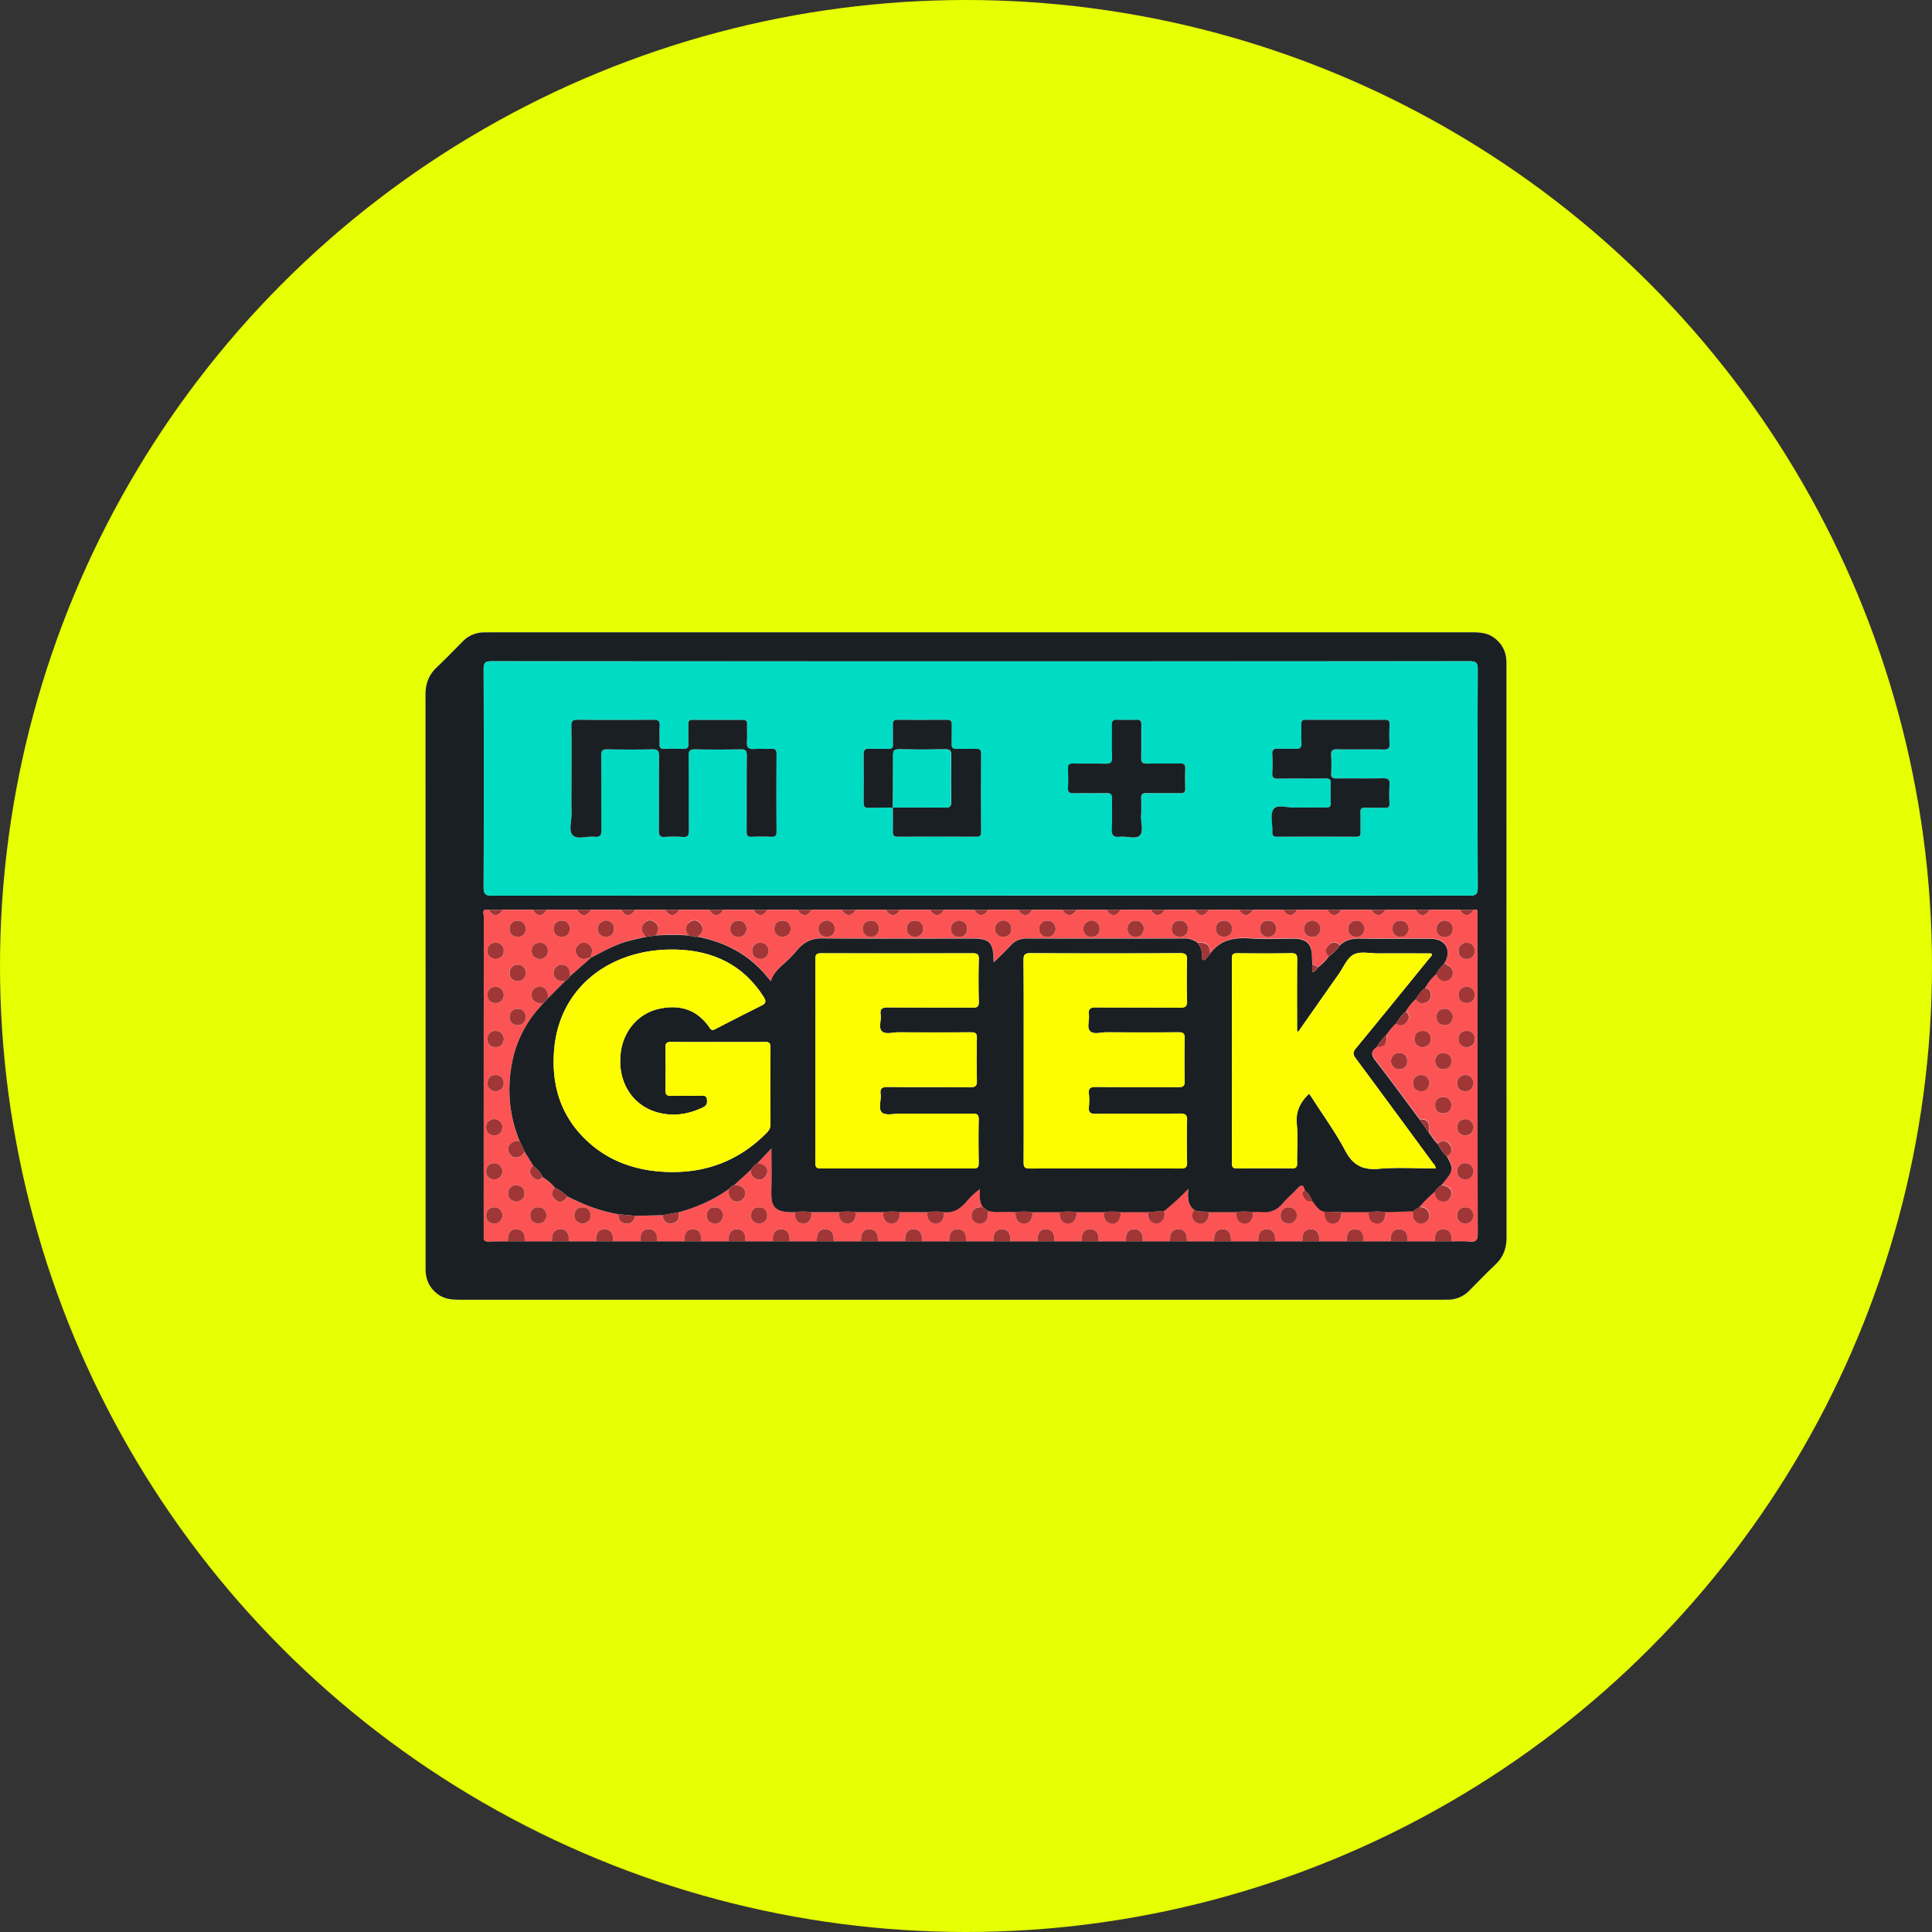 <svg xmlns="http://www.w3.org/2000/svg" viewBox="0 0 1528 1528"><rect x="0" y="0" width="1528" height="1528" fill="#333333" stroke="none"/><defs><style>.cls-1{fill:#e6ff02;}.cls-2{fill:#f6f7f7;}.cls-3{fill:#1a1f23;}.cls-4{fill:#00dcc4;}.cls-5{fill:#fc5454;}.cls-6{fill:#a03636;}.cls-7{fill:#fdfd00;}</style></defs><g id="Camada_2" data-name="Camada 2"><g id="Camada_1-2" data-name="Camada 1"><circle class="cls-1" cx="764" cy="764" r="764"></circle><path class="cls-2" d="M775.44,500.08H389.27c-2.18,0-4.36.06-6.54.07a23.36,23.36,0,0,0-17,7.36c-6.79,6.83-13.48,13.78-20.47,20.39-6.23,5.88-8.8,12.84-8.79,21.37q.16,164.28.07,328.58,0,62.94,0,125.87c0,8.38,3.15,15.12,10,20.07,5.5,4,11.79,4.16,18.22,4.16q387.53,0,775.05,0c1.82,0,3.64-.06,5.46-.06a23.37,23.37,0,0,0,17-7.37c6.79-6.83,13.48-13.76,20.47-20.39,6.21-5.88,8.8-12.83,8.79-21.37q-.16-165.37-.07-330.76,0-61.85,0-123.69c0-8.38-3.14-15.12-10-20.07-5.33-3.84-11.41-4.16-17.67-4.16Q969.6,500.1,775.44,500.08Z"></path><path class="cls-3" d="M775.44,500.08q194.17,0,388.34,0c6.26,0,12.34.32,17.67,4.16,6.87,5,10,11.69,10,20.07q0,61.85,0,123.69,0,165.38.07,330.76c0,8.54-2.58,15.49-8.79,21.37-7,6.63-13.68,13.56-20.47,20.39a23.37,23.37,0,0,1-17,7.37c-1.82,0-3.64.06-5.46.06q-387.52,0-775,0c-6.43,0-12.72-.19-18.22-4.16-6.86-4.95-10-11.69-10-20.07q0-62.94,0-125.87,0-164.29-.07-328.58c0-8.53,2.56-15.49,8.79-21.37,7-6.61,13.68-13.56,20.47-20.39a23.36,23.36,0,0,1,17-7.36c2.18,0,4.36-.07,6.54-.07ZM1119.5,719.56H386.37c-5.53-1.16-3.71,3.09-3.72,5.43q-.11,125.21-.06,250.39c0,.91.07,1.82,0,2.72-.24,2.81,1,3.87,3.8,3.77,5.08-.19,10.17-.12,15.25-.15h746.54c4.72,0,9.47-.23,14.16.19,4.89.44,6.38-1,6.37-6.18q-.26-125.25-.12-250.51c0-1.45.05-2.91-.07-4.35-.17-2-1.71-1.36-2.89-1.31H1119.5Zm-344-11.31q193.37,0,386.72.12c5.35,0,6.53-1.42,6.52-6.61q-.3-86.1,0-172.2c0-5.19-1.16-6.57-6.49-6.56q-386.73.21-773.44,0c-5,0-6.3,1.19-6.29,6.22q.28,86.1,0,172.19c0,5.36,1.11,7,6.81,7Q582.38,708.11,775.47,708.25Z"></path><path class="cls-4" d="M775.47,708.25q-193.08,0-386.17.14c-5.7,0-6.83-1.6-6.81-7q.28-86.08,0-172.19c0-5,1.33-6.23,6.29-6.22q386.72.18,773.44,0c5.33,0,6.51,1.37,6.49,6.56q-.3,86.1,0,172.2c0,5.19-1.17,6.62-6.52,6.61Q968.84,708.13,775.47,708.25Zm-69.26-69.54-.1-.1c0,6.35.17,12.7,0,19-.07,2.92.58,4.15,3.85,4.13,20.7-.13,41.4-.1,62.1,0,2.76,0,3.82-.78,3.81-3.69q-.15-31,0-62c0-3.36-1.44-3.9-4.26-3.83-5.08.14-10.17-.07-15.25.08-2.84.08-3.87-1-3.79-3.8.15-5.08-.05-10.16.08-15.24.06-2.64-.56-4-3.6-3.94q-19.61.19-39.22,0c-2.82,0-3.84.86-3.74,3.73.19,5.25,0,10.52.1,15.78.07,2.59-.84,3.53-3.44,3.46-5.08-.14-10.18.1-15.25-.09-3.11-.11-4.56.58-4.51,4.14.2,12.88.18,25.76,0,38.64,0,3.21,1.14,4,4.11,3.91C693.5,638.67,699.85,638.75,706.21,638.71ZM452,615.39c0,9.44-.09,18.89,0,28.33.08,5.77-2.43,13.41.92,16.83,3.63,3.71,11.36.58,17.26,1.22,4.37.48,5.48-1.18,5.43-5.42-.21-19.61,0-39.23-.17-58.84,0-3.83,1.1-5,4.9-4.88,11.82.22,23.64.27,35.45,0,4.29-.1,5.51,1.14,5.46,5.44-.22,19.62,0,39.23-.17,58.85,0,3.62.72,5.28,4.74,5a100,100,0,0,1,14.17,0c3.84.27,4.83-1,4.8-4.81-.18-19.79,0-39.59-.19-59.38-.05-4.15,1.12-5.18,5.16-5.09,12,.28,24,.25,36,0,3.79-.07,4.9,1,4.86,4.82-.19,20,0,39.95-.14,59.93,0,3.13.51,4.64,4.12,4.42a136.29,136.29,0,0,1,15.26,0c3.43.18,4.3-1.11,4.28-4.37q-.18-30.51,0-61c0-3.5-1.28-4.36-4.47-4.2-4.35.21-8.74-.21-13.08.13s-6.3-.94-5.89-5.67c.39-4.5-.05-9.07.13-13.61.11-2.86-.92-3.76-3.76-3.74q-19.64.18-39.26,0c-2.66,0-3.48,1-3.42,3.52.13,5.08-.09,10.17.08,15.25.11,3-.86,4.3-4,4.2-5.08-.17-10.18-.18-15.27,0-3,.11-3.71-1.2-3.63-3.89.15-4.72-.18-9.46.11-14.17.23-3.74-.9-5-4.8-5-20,.18-40,.22-60,0-4.28,0-5.08,1.37-5,5.28C452.12,588.14,452,601.77,452,615.39Zm577.36,23.27c-1.63,0-3.28-.11-4.9,0-5.9.45-14.16-2.72-17.09,1.25s-.78,11.84-1,18c-.11,2.75.69,3.87,3.64,3.85q31.35-.13,62.71,0c2.64,0,3.45-.92,3.38-3.48-.15-5.26.09-10.53-.09-15.79-.1-2.86.88-3.82,3.74-3.72,5.26.19,10.54,0,15.8.1,2.57.07,3.55-.76,3.46-3.4a122.17,122.17,0,0,1,0-14.7c.41-4.57-1.47-5.33-5.52-5.25-12.18.23-24.36,0-36.53.14-3,0-4.24-.82-4.09-4a126.2,126.2,0,0,0,0-14.16c-.25-3.78.93-5,4.81-4.9,12.18.25,24.36-.07,36.53.18,3.9.08,5-1.14,4.8-4.9-.3-4.89-.19-9.81,0-14.7.09-2.69-.56-3.91-3.57-3.9q-31.35.16-62.71,0c-2.58,0-3.54.9-3.46,3.5.16,4.9-.2,9.82.12,14.71.26,4-1.29,5-5,4.78-4.35-.28-8.73.14-13.08-.13-3.67-.23-5.29.75-5,4.76a98.28,98.28,0,0,1,0,14.15c-.29,4,1.24,4.82,4.93,4.76,12.36-.21,24.72,0,37.08-.13,2.83,0,4.38.46,4.23,3.81-.24,5.25-.17,10.53,0,15.79.08,2.67-1,3.43-3.53,3.38C1042.43,638.57,1035.89,638.66,1029.34,638.66Zm-127,6.05h.4c0-4.36.18-8.73-.06-13.08-.17-3.31,1-4.45,4.33-4.38,8.9.18,17.82,0,26.72.1,2.75,0,3.92-.72,3.81-3.67-.2-5.26-.22-10.54,0-15.8.14-3.12-.95-4-4-4-8.72.18-17.45-.09-26.17.13-3.51.09-4.79-.84-4.68-4.52.25-8.71,0-17.44.14-26.16.06-3.1-1-4.16-4-4-5.09.2-10.19.2-15.27,0-3.1-.12-4.11,1-4.05,4.05.18,8.54-.18,17.09.17,25.61.17,4.23-1.27,5.22-5.26,5.08-8.53-.29-17.09,0-25.63-.15-3.09-.07-4.16.89-4,4,.22,5.08.27,10.18,0,15.25-.19,3.48,1.14,4.3,4.37,4.23,8.73-.18,17.46.06,26.18-.12,3.37-.08,4.41,1.09,4.33,4.39-.2,8,.27,16-.19,24-.28,5.08,1.36,6.75,6.3,6.16,5.52-.65,13,2.37,16.11-1.28C904.44,657.36,902.32,650.13,902.32,644.71Z"></path><path class="cls-5" d="M1095.8,719.56h23.7c3.6,5.52,7.62,5.52,11.22,0h23.7c3.6,5.52,7.61,5.52,11.21,0,1.18,0,2.72-.74,2.89,1.31.12,1.44.07,2.9.07,4.35q0,125.26.12,250.51c0,5.14-1.48,6.62-6.37,6.18-4.69-.42-9.44-.16-14.16-.19a36.75,36.75,0,0,0-.22-3.8c-.58-3.48-2.64-5.57-6.21-5.69-3.84-.13-6.09,2-6.76,5.69a31.91,31.91,0,0,0-.22,3.8h-21.51a34.16,34.16,0,0,0-.21-3.8c-.59-3.48-2.64-5.57-6.21-5.69-3.84-.13-6.09,2-6.76,5.69a31.91,31.91,0,0,0-.22,3.8h-21.51a31.91,31.91,0,0,0-.22-3.8c-.58-3.48-2.63-5.57-6.21-5.69-3.83-.13-6.08,2-6.75,5.69a31.91,31.91,0,0,0-.22,3.8h-21.51a31.91,31.91,0,0,0-.22-3.8c-.58-3.48-2.64-5.57-6.21-5.69-3.83-.13-6.08,2-6.75,5.69a31.91,31.91,0,0,0-.22,3.8h-21.51a31.91,31.91,0,0,0-.22-3.8c-.58-3.48-2.64-5.57-6.21-5.69-3.84-.13-6.09,2-6.75,5.69a31.91,31.91,0,0,0-.22,3.8H973.62a34.16,34.16,0,0,0-.22-3.8c-.58-3.48-2.64-5.57-6.21-5.69-3.84-.13-6.09,2-6.75,5.69a29.94,29.94,0,0,0-.22,3.8H938.71a34.16,34.16,0,0,0-.22-3.8c-.58-3.48-2.64-5.57-6.21-5.69-3.84-.13-6.09,2-6.75,5.69a29.94,29.94,0,0,0-.22,3.8H903.8a34.16,34.16,0,0,0-.22-3.8c-.58-3.48-2.64-5.57-6.21-5.69-3.84-.13-6.09,2-6.75,5.69a29.94,29.94,0,0,0-.22,3.8H868.89a34.16,34.16,0,0,0-.22-3.8c-.58-3.48-2.64-5.57-6.21-5.69-3.84-.13-6.09,2-6.75,5.69a29.94,29.94,0,0,0-.22,3.8H834a36.75,36.75,0,0,0-.22-3.8c-.58-3.48-2.64-5.57-6.21-5.69-3.84-.13-6.09,2-6.75,5.69a28.2,28.2,0,0,0-.22,3.8H799.07a36.75,36.75,0,0,0-.22-3.8c-.58-3.48-2.64-5.57-6.21-5.69-3.84-.13-6.09,2-6.76,5.69a31.91,31.91,0,0,0-.22,3.8H764.15a31.91,31.91,0,0,0-.22-3.8c-.58-3.48-2.63-5.57-6.21-5.69-3.83-.13-6.08,2-6.75,5.69a31.91,31.91,0,0,0-.22,3.8H729.24a31.91,31.91,0,0,0-.22-3.8c-.58-3.48-2.64-5.57-6.21-5.69-3.83-.13-6.08,2-6.75,5.69a31.91,31.91,0,0,0-.22,3.8H694.33a31.91,31.91,0,0,0-.22-3.8c-.58-3.48-2.64-5.57-6.21-5.69-3.84-.13-6.08,2-6.75,5.69a31.91,31.91,0,0,0-.22,3.8H659.42a31.91,31.91,0,0,0-.22-3.8c-.58-3.48-2.64-5.57-6.21-5.69-3.84-.13-6.09,2-6.75,5.69a29.94,29.94,0,0,0-.22,3.8H624.51a34.16,34.16,0,0,0-.22-3.8c-.58-3.48-2.64-5.57-6.21-5.69-3.84-.13-6.09,2-6.75,5.69a29.94,29.94,0,0,0-.22,3.8H589.6a34.16,34.16,0,0,0-.22-3.8c-.58-3.48-2.64-5.57-6.21-5.69-3.84-.13-6.09,2-6.75,5.69a29.94,29.94,0,0,0-.22,3.8H554.69a34.16,34.16,0,0,0-.22-3.8c-.58-3.48-2.64-5.57-6.21-5.69-3.84-.13-6.09,2-6.75,5.69a29.94,29.94,0,0,0-.22,3.8H519.78a34.16,34.16,0,0,0-.22-3.8c-.58-3.48-2.64-5.57-6.21-5.69-3.84-.13-6.09,2-6.75,5.69a28.2,28.2,0,0,0-.22,3.8H484.87a36.75,36.75,0,0,0-.22-3.8c-.58-3.48-2.64-5.57-6.21-5.69-3.84-.13-6.09,2-6.76,5.69a31.91,31.91,0,0,0-.22,3.8H450a36.75,36.75,0,0,0-.22-3.8c-.59-3.48-2.64-5.57-6.21-5.69-3.84-.13-6.09,2-6.76,5.69a31.91,31.91,0,0,0-.22,3.8H415a31.91,31.91,0,0,0-.22-3.8c-.58-3.48-2.63-5.57-6.21-5.69-3.83-.13-6.08,2-6.75,5.69a31.91,31.91,0,0,0-.22,3.8c-5.08,0-10.17,0-15.25.15-2.83.1-4-1-3.8-3.77.07-.9,0-1.81,0-2.72q0-125.19.06-250.39c0-2.34-1.81-6.59,3.72-5.43,3.6,5.52,7.61,5.52,11.21,0h23.7c3.6,5.52,7.61,5.52,11.21,0h23.7c3.6,5.52,7.62,5.52,11.22,0h23.7c3.6,5.52,7.61,5.52,11.21,0H526c3.6,5.52,7.61,5.52,11.21,0h23.7c3.6,5.52,7.61,5.52,11.21,0h23.7c3.6,5.52,7.61,5.52,11.21,0h23.7c3.6,5.52,7.61,5.52,11.21,0h23.7c3.6,5.52,7.61,5.52,11.21,0h23.7c3.6,5.52,7.61,5.52,11.21,0h23.7c3.6,5.52,7.61,5.52,11.21,0h23.7c3.6,5.52,7.62,5.52,11.21,0h23.7c3.6,5.52,7.62,5.52,11.22,0h23.7c3.6,5.52,7.61,5.52,11.21,0h23.7c3.6,5.52,7.61,5.52,11.21,0H910c3.6,5.52,7.61,5.52,11.21,0H945c3.6,5.52,7.61,5.52,11.21,0h23.7c3.6,5.52,7.61,5.52,11.21,0h23.7c3.6,5.52,7.61,5.52,11.21,0h23.7c3.6,5.52,7.61,5.52,11.21,0h23.7C1088.19,725.08,1092.2,725.08,1095.8,719.56Zm-628.49,38c-.41-1.52.54-2.78.79-4.17.59-3.22-.73-5.58-3.62-7.12a5.66,5.66,0,0,0-7,1.09c-2.12,2-3,4.5-1.47,7.35s3.89,4.21,7.12,3.63c1.39-.25,2.65-1.2,4.17-.8L450.88,772a20.8,20.8,0,0,0-.63-4.79,5.91,5.91,0,0,0-6.86-4.11,6.14,6.14,0,0,0-5.4,5.4,5.91,5.91,0,0,0,4.11,6.85c1.47.55,3.19.44,4.8.63l-13.48,13.46a18.24,18.24,0,0,0-.11-3.23c-.74-3.61-3-5.92-6.72-5.72a6,6,0,0,0-6.11,6.31c-.06,3.73,2.3,5.9,5.94,6.53a20.43,20.43,0,0,0,3.23.06c-.71.83-1.39,1.68-2.12,2.48A90.83,90.83,0,0,0,405.05,840c-4.15,21.18-2.49,42.29,5.91,62.51-2-.05-4-.23-5.73.95-3.06,2.05-4.42,4.79-2.59,8.25s4.69,4.67,8.55,3c1.79-.77,2.43-2.57,3.81-3.67l6.81,11c-3.67,2.73-3.26,6-.51,8.79,2.18,2.19,5.15,3.87,7.77.09a40.77,40.77,0,0,1,9.95,8.56c-3.73,3.46-2.75,6.81.64,9.6,3.23,2.63,6.51,1.44,9.07-2.84,12.79,6.5,26,11.73,40.27,14.1,0,4.09,1.7,7,6,7.42s6.55-2.1,7.35-6.13l21.66-.52c.53,4.39,3,7.21,7.41,6.48,4.65-.76,6.31-4.2,5.25-8.82,14.32-4,27.77-9.79,39.87-18.53-.06,2.15-.52,4.3.6,6.37,1.45,2.66,3.66,4.07,6.64,3.63a6.21,6.21,0,0,0,5.46-5.3c.54-3-.79-5.22-3.42-6.73a9.61,9.61,0,0,0-5.27-.87l13.26-12.14c-.07,4.14,1.77,7,6,7.61,3.19.45,5.5-1.36,6.65-4.35,1.65-4.3-1.28-7.69-7.3-8.57l11-11.68c0,11.43.21,21.31,0,31.19-.34,12.71,0,19.81,18.3,19.27.33,4.38,1.16,8.65,6.58,9,3.76.27,6-2.17,6.73-5.8.22-1.06.26-2.16.38-3.23h21.22c.33,4.38,1.16,8.65,6.58,9,3.76.27,6-2.17,6.73-5.8.22-1.06.26-2.16.38-3.23h21.22c.33,4.38,1.16,8.65,6.58,9,3.76.27,6-2.17,6.73-5.8.22-1.06.26-2.16.38-3.23h21.22c.33,4.38,1.16,8.65,6.58,9,3.76.27,6-2.17,6.73-5.8a32,32,0,0,0,.38-3.23c7.17.78,12.31-2.52,16.92-7.68,3.24-3.62,6.49-7.42,11.28-10.48-.34,5.46-.52,10.18,2.44,14.27a17.6,17.6,0,0,0-3.79.23c-3.36.9-5.44,3.18-5.2,6.7a6.09,6.09,0,0,0,6,6c3.79.24,6.1-2,6.84-5.68a25.05,25.05,0,0,0,.12-4.34c7.12,1.72,14.39.17,21.55,1,.33,4.38,1.15,8.65,6.57,9,3.76.27,6-2.17,6.74-5.8.22-1.06.25-2.16.37-3.23h21.23c.33,4.38,1.15,8.65,6.58,9,3.75.27,6-2.17,6.73-5.8.22-1.06.25-2.16.38-3.23H872.8c.33,4.38,1.15,8.65,6.58,9,3.75.27,6-2.17,6.73-5.8.22-1.06.26-2.16.38-3.23h21.22c.43,2.81.28,5.86,3,7.76,2.27,1.58,4.62,1.9,7.07.35,3.5-2.21,3.6-5.51,2.93-9.07a199.28,199.28,0,0,0,19.06-17.48c-.48,6.82-.58,12.45,4.47,16.5a21,21,0,0,0-1,3.07c-.76,4.09,1.17,6.83,5,7.76s6.27-1.13,7.49-4.63a23.05,23.05,0,0,0,.65-4.26h21.22c.33,4.38,1.16,8.65,6.58,9,3.76.27,6-2.17,6.73-5.8.22-1.06.26-2.16.38-3.23a36.84,36.84,0,0,1,5.93-.15c7.42,1,13.22-1.46,18-7.31,3.28-4,7.45-7.31,11-11.17,3.34-3.68,5.13-3.21,6,1.62-3,1-1.87,3.06-1.09,4.79,1.36,3,3.8,4.24,7.09,3.71,2.74,3.19,4.69,7.29,9.43,8.16a25.14,25.14,0,0,0,.4,4.28c.83,3.08,2.92,5,6.15,5.13s5.41-1.76,6.37-4.82a28.33,28.33,0,0,0,.63-4.24h21.23c.32,4.38,1.15,8.65,6.57,9,3.76.27,6-2.17,6.74-5.8.22-1.06.25-2.16.37-3.23l21.54-.64c.14,2.12-.36,4.34.94,6.31,2,3.09,4.75,4.47,8.27,2.69,3.31-1.68,4.68-4.43,3.23-8.07-1.33-3.32-4.14-4.27-7.45-4.23a107.73,107.73,0,0,1,12.42-12.4c-.08,4.07,1.5,7.14,5.72,7.89,3.19.57,5.55-1.11,6.81-4.08,1.9-4.49-1.14-8-7.5-8.84,9.84-11.62,10-12.36,4.36-22.85,4-2.13,4.91-5.46,2.4-8.95s-6.06-4.43-9.59-.83c-2.84-2.4-4.58-5.66-6.77-8.58.48-8.89-.86-10.8-7.64-10.81-11.67-15.62-23.14-31.38-35.11-46.76-3.54-4.56-3.15-7.46,1.26-10.48,6.56.06,8.19-2,7.63-9.71,2.31-3.18,4.57-6.4,7.62-8.94,3.17,2.53,6.17,1.74,8.46-1s2.51-5.85-.74-8.38a37.33,37.33,0,0,1,7.84-9.8c1.93,2.87,4.49,4,7.82,2.65a5.89,5.89,0,0,0,4-5.76c-.06-2.76-.93-5.36-4.45-5.6a40.43,40.43,0,0,1,8.89-11.25c.2.51.37,1,.6,1.51,1.35,2.95,3.64,4.58,6.89,4.11a6.15,6.15,0,0,0,5.46-5.31c.55-3.23-1-5.53-3.93-7a22.66,22.66,0,0,1-2.6-1.79c6-10.51.9-19.31-11.29-19.33-18.54,0-37.08.19-55.61-.12-6.15-.1-11.43,1-15.82,5.45-2.89-3.21-6.12-2.89-8.84-.16s-3,5.94.16,8.83a38.22,38.22,0,0,1-8.77,8.77c-1-1.57-2.62-2-4.33-2.27-.07-2-.19-4-.21-6-.09-10.3-4.3-14.52-14.58-14.53-11.09,0-22.22.63-33.25-.16-13-.93-24.54.66-32.74,12-.4-7.21-2.5-9-10-8.53a15.75,15.75,0,0,0-10.6-3.41q-62.12.12-124.24,0c-5.31,0-9.39,1.6-13,5.52-4.06,4.47-8.51,8.58-13.38,13.43-.15-1.93-.25-2.64-.26-3.35-.26-12.43-3.47-15.53-16.13-15.53-39.78,0-79.56.21-119.33-.17-8.35-.08-14.23,2.95-19.38,8.86a107.1,107.1,0,0,1-10.15,10.6c-4.6,4-9.1,8-11,14.47-2.14-2.54-3.84-4.66-5.64-6.67-14.12-15.78-32.07-24.53-52.58-28.58a9,9,0,0,1,.78-.73c3.47-2.48,4.52-5.66,2-9.23-2.12-3-5.23-3.88-8.48-1.74-3.62,2.39-4,5.65-1.84,9.32.28.46.49,1,.72,1.44a177.94,177.94,0,0,0-26,0c2.19-3.66,3.4-7.33-.7-10.47a5.78,5.78,0,0,0-8.27.66c-3.58,3.71-1.81,7.18,1,10.44a1.53,1.53,0,0,1,.2.49c-4,.93-8.06,1.82-12.08,2.78C487.45,746.52,477.5,752.29,467.31,757.53Zm-68.78,64.34C398,818,396,815.4,392,815.37a6,6,0,0,0-6.39,6c-.22,4,2.21,6.58,6.14,6.77S397.86,825.75,398.53,821.87Zm726.8,6.44c3.87-.75,6.41-2.92,6.18-6.92a6,6,0,0,0-6.38-6c-4,0-6.47,2.55-6.41,6.51S1121.45,827.89,1125.33,828.31Zm34.7,0c3.88-.59,6.46-2.69,6.4-6.69a6,6,0,0,0-6.15-6.24c-4-.13-6.55,2.32-6.65,6.27S1156.15,827.73,1160,828.31ZM1100,839c.41,3.88,2.44,6.51,6.43,6.63a6,6,0,0,0,6.5-5.89c.32-4-2.1-6.62-6-6.9S1100.77,835.11,1100,839Zm34.91,0c.42,3.88,2.44,6.51,6.43,6.63a6,6,0,0,0,6.5-5.89c.32-4-2.1-6.62-6-6.9S1135.68,835.11,1134.93,839ZM391.85,863.19c3.88-.49,6.49-2.54,6.53-6.53a6,6,0,0,0-6-6.4c-4-.25-6.6,2.18-6.8,6.11S388,862.51,391.85,863.19Zm738.72-6.45c-.51-3.86-2.57-6.47-6.57-6.49a6,6,0,0,0-6.38,6c-.22,4,2.22,6.58,6.15,6.77S1129.91,860.62,1130.57,856.74Zm34.94-.38c-.74-3.6-2.76-6.26-6.81-6.11a6,6,0,0,0-6.17,6.22c-.07,4,2.41,6.52,6.36,6.56S1165,860.44,1165.51,856.36ZM1148,873.86c-.75-3.87-2.93-6.41-6.93-6.17a6,6,0,0,0-6,6.38c0,4,2.56,6.47,6.52,6.4S1147.6,877.74,1148,873.86ZM390.81,885c-3.89.65-6.45,2.77-6.32,6.77a6,6,0,0,0,6.22,6.17c4,.06,6.53-2.41,6.57-6.36S394.68,885.51,390.81,885Zm774.69,6.14c-.83-3.59-2.88-6.24-6.93-6-3.66.23-6.07,2.65-6,6.36,0,4,2.53,6.48,6.49,6.43S1165,895.2,1165.5,891.12ZM397.46,926c-.84-3.62-2.91-6.27-6.95-6-3.66.24-6.06,2.66-6,6.38,0,4,2.55,6.47,6.51,6.41S397,930.06,397.46,926Zm768,.52c-.49-3.87-2.54-6.48-6.54-6.53a6,6,0,0,0-6.41,6c-.24,4,2.19,6.59,6.12,6.8S1164.8,930.41,1165.48,926.53ZM408.35,950.39c3.88-.6,6.46-2.69,6.4-6.69a6,6,0,0,0-6.15-6.25c-4-.13-6.55,2.33-6.65,6.27S404.47,949.8,408.35,950.39Zm-10.88,10.89c-.55-3.62-2.47-6.32-6.5-6.4a6,6,0,0,0-6.47,5.91c-.3,4,2.13,6.61,6,6.87S396.7,965.34,397.47,961.28Zm34.88,0c-.61-3.88-2.72-6.45-6.72-6.37a6,6,0,0,0-6.23,6.17c-.11,4,2.35,6.53,6.3,6.62S431.78,965.12,432.35,961.25Zm28.3,6.57c3.87-.53,6.47-2.6,6.46-6.6a6,6,0,0,0-6.05-6.33c-4-.19-6.58,2.25-6.74,6.18S456.76,967.18,460.65,967.82ZM572,961.15c-.64-3.55-2.56-6.27-6.6-6.28a6,6,0,0,0-6.38,6c-.22,4,2.21,6.59,6.14,6.77S571.33,965.26,572,961.15Zm28.26,6.67c3.87-.53,6.47-2.6,6.47-6.6a6,6,0,0,0-6.06-6.33c-4-.2-6.58,2.25-6.74,6.18S596.4,967.18,600.29,967.82Zm425.58-6.5c-.52-3.63-2.45-6.34-6.47-6.44a6,6,0,0,0-6.5,5.88c-.32,4,2.1,6.62,6,6.9S1025.08,965.37,1025.87,961.32Zm139.61,0c-.56-3.88-2.64-6.46-6.64-6.44a6,6,0,0,0-6.31,6.08c-.17,4,2.28,6.57,6.22,6.71S1164.86,965.2,1165.48,961.32ZM416,734.5c-.65-3.89-2.78-6.45-6.78-6.32A6,6,0,0,0,403,734.4c-.06,4,2.41,6.52,6.36,6.56S415.45,738.36,416,734.5Zm34.9-.15c-.75-3.87-2.93-6.41-6.93-6.17a6,6,0,0,0-6,6.38c.05,4,2.56,6.47,6.52,6.4S450.47,738.23,450.89,734.35ZM479,728c-3.87.75-6.41,2.93-6.17,6.93a6,6,0,0,0,6.38,6c4-.05,6.47-2.56,6.41-6.52S482.91,728.45,479,728Zm111.51,6.38c-.71-3.87-2.86-6.42-6.87-6.23a6,6,0,0,0-6.08,6.3c0,4,2.48,6.5,6.45,6.48S590.07,738.29,590.54,734.41ZM619,741.12c3.88-.69,6.44-2.83,6.27-6.83a6,6,0,0,0-6.28-6.11c-4,0-6.51,2.46-6.51,6.41S615.16,740.63,619,741.12ZM653.65,728c-3.88.7-6.43,2.86-6.24,6.86a6,6,0,0,0,6.31,6.08c4,0,6.5-2.49,6.49-6.44S657.53,728.5,653.65,728Zm35.48,13.11c3.59-.84,6.24-2.88,6-6.93a6,6,0,0,0-6.37-6c-4,0-6.48,2.53-6.43,6.49S685,740.68,689.13,741.14Zm34.46,0c3.87-.55,6.47-2.63,6.45-6.63a6,6,0,0,0-6.09-6.31c-4-.17-6.57,2.27-6.71,6.21S719.71,740.5,723.59,741.12ZM758.71,728c-3.88.46-6.5,2.5-6.57,6.49a6,6,0,0,0,6,6.44c4,.27,6.61-2.16,6.85-6.07S762.59,728.74,758.71,728Zm34.67,0c-3.89.65-6.45,2.77-6.33,6.77a6,6,0,0,0,6.23,6.17c4,.06,6.53-2.41,6.57-6.36S797.25,728.56,793.38,728Zm41.54,6.48c-.64-3.89-2.77-6.45-6.77-6.33a6,6,0,0,0-6.18,6.21c-.08,4,2.39,6.52,6.35,6.57S834.38,738.37,834.92,734.51ZM863.05,728c-3.87.75-6.41,2.93-6.17,6.93a6,6,0,0,0,6.38,6c4-.05,6.48-2.56,6.41-6.52S866.93,728.45,863.05,728Zm41.73,6.39c-.65-3.58-2.61-6.27-6.65-6.25a6,6,0,0,0-6.34,6.06c-.19,4,2.25,6.57,6.19,6.73S904.1,738.52,904.78,734.42Zm28.31,6.7c3.88-.58,6.46-2.67,6.41-6.67a6,6,0,0,0-6.12-6.27c-4-.14-6.56,2.31-6.67,6.25S929.21,740.52,933.09,741.12Zm35,0c3.89-.64,6.45-2.76,6.33-6.76a6,6,0,0,0-6.22-6.18c-4-.07-6.52,2.39-6.57,6.35S964.21,740.58,968.08,741.12Zm35,0c3.59-.66,6.28-2.62,6.24-6.66a6,6,0,0,0-6.09-6.31c-4-.17-6.57,2.27-6.71,6.21S999,740.5,1003.09,741.15ZM1038,728c-3.88.45-6.5,2.48-6.59,6.46a6,6,0,0,0,5.92,6.47c4,.29,6.62-2.14,6.87-6S1041.9,728.76,1038,728Zm41.31,6.27c-.74-3.61-2.76-6.27-6.8-6.13a6,6,0,0,0-6.18,6.22c-.08,4,2.39,6.52,6.35,6.57S1078.76,738.37,1079.33,734.3Zm34.87.06c-.74-3.88-2.92-6.41-6.92-6.18a6,6,0,0,0-6,6.37c0,4,2.56,6.47,6.52,6.41S1113.78,738.23,1114.2,734.36Zm28.41-6.36c-3.64.52-6.35,2.44-6.45,6.45a6,6,0,0,0,5.89,6.5c4,.32,6.62-2.1,6.91-6S1146.66,728.78,1142.61,728ZM391.85,758.56c3.88-.49,6.49-2.54,6.53-6.53a6,6,0,0,0-6-6.41c-4-.24-6.6,2.19-6.8,6.11S388,757.87,391.85,758.56Zm35.45,0c3.58-.84,6.24-2.88,6-6.93a6,6,0,0,0-6.36-6c-4,0-6.48,2.53-6.44,6.48S423.21,758.12,427.3,758.58ZM608,751.84c-.66-3.59-2.64-6.27-6.67-6.23a6,6,0,0,0-6.31,6.09c-.17,4,2.27,6.56,6.21,6.7S607.38,755.93,608,751.84Zm558.54,0c-.7-3.87-2.85-6.42-6.85-6.24a6,6,0,0,0-6.1,6.29c0,4,2.48,6.5,6.44,6.49S1166.09,755.74,1166.57,751.86ZM416,769.64c-.44-3.88-2.48-6.5-6.47-6.59A6,6,0,0,0,403,769c-.29,4,2.14,6.61,6,6.87S415.25,773.51,416,769.64Zm-17.45,17.24c-.6-3.88-2.7-6.46-6.7-6.39a6,6,0,0,0-6.25,6.15c-.12,4,2.34,6.54,6.28,6.64S398,790.75,398.53,786.88Zm768-.2c-.74-3.86-2.9-6.41-6.91-6.18a6,6,0,0,0-6,6.35c0,4,2.53,6.47,6.49,6.43S1166.13,790.57,1166.57,786.68ZM416,804.31c-.6-3.88-2.71-6.45-6.71-6.38a6,6,0,0,0-6.25,6.15c-.12,4,2.34,6.54,6.29,6.64S415.41,808.19,416,804.31Zm733.13-.13c-.7-3.87-2.85-6.42-6.86-6.25a6,6,0,0,0-6.09,6.3c0,4,2.47,6.49,6.43,6.49S1148.64,808.05,1149.12,804.18Z"></path><path class="cls-6" d="M611.11,981.72a29.94,29.94,0,0,1,.22-3.8c.66-3.73,2.91-5.82,6.75-5.69,3.57.12,5.63,2.21,6.21,5.69a34.16,34.16,0,0,1,.22,3.8Z"></path><path class="cls-6" d="M506.38,981.72a28.2,28.2,0,0,1,.22-3.8c.66-3.73,2.91-5.82,6.75-5.69,3.57.12,5.63,2.21,6.21,5.69a34.16,34.16,0,0,1,.22,3.8Z"></path><path class="cls-6" d="M576.2,981.72a29.94,29.94,0,0,1,.22-3.8c.66-3.73,2.91-5.82,6.75-5.69,3.57.12,5.63,2.21,6.21,5.69a34.16,34.16,0,0,1,.22,3.8Z"></path><path class="cls-6" d="M541.29,981.72a29.94,29.94,0,0,1,.22-3.8c.66-3.73,2.91-5.82,6.75-5.69,3.57.12,5.63,2.21,6.21,5.69a34.16,34.16,0,0,1,.22,3.8Z"></path><path class="cls-6" d="M1134.77,981.72a31.91,31.91,0,0,1,.22-3.8c.67-3.73,2.92-5.82,6.76-5.69,3.57.12,5.63,2.21,6.21,5.69a36.75,36.75,0,0,1,.22,3.8Z"></path><path class="cls-6" d="M471.46,981.72a31.91,31.91,0,0,1,.22-3.8c.67-3.73,2.92-5.82,6.76-5.69,3.57.12,5.63,2.21,6.21,5.69a36.75,36.75,0,0,1,.22,3.8Z"></path><path class="cls-6" d="M436.55,981.72a31.91,31.91,0,0,1,.22-3.8c.67-3.73,2.92-5.82,6.76-5.69,3.57.12,5.62,2.21,6.21,5.69a36.75,36.75,0,0,1,.22,3.8Z"></path><path class="cls-6" d="M820.58,981.72a28.2,28.2,0,0,1,.22-3.8c.66-3.73,2.91-5.82,6.75-5.69,3.57.12,5.63,2.21,6.21,5.69a36.75,36.75,0,0,1,.22,3.8Z"></path><path class="cls-6" d="M401.64,981.72a31.91,31.91,0,0,1,.22-3.8c.67-3.73,2.92-5.82,6.75-5.69,3.58.12,5.63,2.21,6.21,5.69a31.91,31.91,0,0,1,.22,3.8Z"></path><path class="cls-6" d="M1099.86,981.72a31.91,31.91,0,0,1,.22-3.8c.67-3.73,2.92-5.82,6.76-5.69,3.57.12,5.62,2.21,6.21,5.69a34.16,34.16,0,0,1,.21,3.8Z"></path><path class="cls-6" d="M1065,981.72a31.91,31.91,0,0,1,.22-3.8c.67-3.73,2.92-5.82,6.75-5.69,3.58.12,5.63,2.21,6.21,5.69a31.91,31.91,0,0,1,.22,3.8Z"></path><path class="cls-6" d="M1030,981.72a31.91,31.91,0,0,1,.22-3.8c.67-3.73,2.92-5.82,6.75-5.69,3.57.12,5.63,2.21,6.21,5.69a31.91,31.91,0,0,1,.22,3.8Z"></path><path class="cls-6" d="M995.13,981.72a31.91,31.91,0,0,1,.22-3.8c.66-3.73,2.91-5.82,6.75-5.69,3.57.12,5.63,2.21,6.21,5.69a31.91,31.91,0,0,1,.22,3.8Z"></path><path class="cls-6" d="M960.22,981.72a29.94,29.94,0,0,1,.22-3.8c.66-3.73,2.91-5.82,6.75-5.69,3.57.12,5.63,2.21,6.21,5.69a34.16,34.16,0,0,1,.22,3.8Z"></path><path class="cls-6" d="M925.31,981.72a29.94,29.94,0,0,1,.22-3.8c.66-3.73,2.91-5.82,6.75-5.69,3.57.12,5.63,2.21,6.21,5.69a34.16,34.16,0,0,1,.22,3.8Z"></path><path class="cls-6" d="M890.4,981.72a29.94,29.94,0,0,1,.22-3.8c.66-3.73,2.91-5.82,6.75-5.69,3.57.12,5.63,2.21,6.21,5.69a34.16,34.16,0,0,1,.22,3.8Z"></path><path class="cls-6" d="M855.49,981.72a29.94,29.94,0,0,1,.22-3.8c.66-3.73,2.91-5.82,6.75-5.69,3.57.12,5.63,2.21,6.21,5.69a34.16,34.16,0,0,1,.22,3.8Z"></path><path class="cls-6" d="M785.66,981.72a31.91,31.91,0,0,1,.22-3.8c.67-3.73,2.92-5.82,6.76-5.69,3.57.12,5.63,2.21,6.21,5.69a36.75,36.75,0,0,1,.22,3.8Z"></path><path class="cls-6" d="M750.75,981.72a31.91,31.91,0,0,1,.22-3.8c.67-3.73,2.92-5.82,6.75-5.69,3.58.12,5.63,2.21,6.21,5.69a31.91,31.91,0,0,1,.22,3.8Z"></path><path class="cls-6" d="M715.84,981.72a31.91,31.91,0,0,1,.22-3.8c.67-3.73,2.92-5.82,6.75-5.69,3.57.12,5.63,2.21,6.21,5.69a31.91,31.91,0,0,1,.22,3.8Z"></path><path class="cls-6" d="M680.93,981.72a31.91,31.91,0,0,1,.22-3.8c.67-3.73,2.91-5.82,6.75-5.69,3.57.12,5.63,2.21,6.21,5.69a31.91,31.91,0,0,1,.22,3.8Z"></path><path class="cls-6" d="M646,981.72a29.94,29.94,0,0,1,.22-3.8c.66-3.73,2.91-5.82,6.75-5.69,3.57.12,5.63,2.21,6.21,5.69a31.91,31.91,0,0,1,.22,3.8Z"></path><path class="cls-6" d="M572.14,719.56c-3.6,5.52-7.61,5.52-11.21,0Z"></path><path class="cls-6" d="M607.05,719.56c-3.6,5.52-7.61,5.52-11.21,0Z"></path><path class="cls-6" d="M642,719.56c-3.6,5.52-7.61,5.52-11.21,0Z"></path><path class="cls-6" d="M676.87,719.56c-3.6,5.52-7.61,5.52-11.21,0Z"></path><path class="cls-6" d="M781.6,719.56c-3.59,5.52-7.61,5.52-11.21,0Z"></path><path class="cls-6" d="M711.78,719.56c-3.6,5.52-7.61,5.52-11.21,0Z"></path><path class="cls-6" d="M816.52,719.56c-3.6,5.52-7.62,5.52-11.22,0Z"></path><path class="cls-6" d="M397.58,719.56c-3.6,5.52-7.61,5.52-11.21,0Z"></path><path class="cls-6" d="M432.49,719.56c-3.6,5.52-7.61,5.52-11.21,0Z"></path><path class="cls-6" d="M467.41,719.56c-3.6,5.52-7.62,5.52-11.22,0Z"></path><path class="cls-6" d="M502.32,719.56c-3.6,5.52-7.61,5.52-11.21,0Z"></path><path class="cls-6" d="M537.23,719.56c-3.6,5.52-7.61,5.52-11.21,0Z"></path><path class="cls-6" d="M1165.63,719.56c-3.6,5.52-7.61,5.52-11.21,0Z"></path><path class="cls-6" d="M1130.72,719.56c-3.6,5.52-7.62,5.52-11.22,0Z"></path><path class="cls-6" d="M746.69,719.56c-3.6,5.52-7.61,5.52-11.21,0Z"></path><path class="cls-6" d="M1095.8,719.56c-3.6,5.52-7.61,5.52-11.21,0Z"></path><path class="cls-6" d="M1060.89,719.56c-3.6,5.52-7.61,5.52-11.21,0Z"></path><path class="cls-6" d="M1026,719.56c-3.6,5.52-7.61,5.52-11.21,0Z"></path><path class="cls-6" d="M991.07,719.56c-3.6,5.52-7.61,5.52-11.21,0Z"></path><path class="cls-6" d="M956.16,719.56c-3.6,5.52-7.61,5.52-11.21,0Z"></path><path class="cls-6" d="M921.25,719.56c-3.6,5.52-7.61,5.52-11.21,0Z"></path><path class="cls-6" d="M886.34,719.56c-3.6,5.52-7.61,5.52-11.21,0Z"></path><path class="cls-6" d="M851.43,719.56c-3.6,5.52-7.61,5.52-11.21,0Z"></path><path class="cls-3" d="M452,615.39c0-13.62.14-27.25-.09-40.86-.06-3.91.74-5.33,5-5.28,20,.24,40,.2,60,0,3.9,0,5,1.22,4.8,5-.29,4.71,0,9.45-.11,14.17-.08,2.69.64,4,3.63,3.89,5.09-.19,10.19-.18,15.27,0,3.14.1,4.11-1.2,4-4.2-.17-5.08,0-10.17-.08-15.25-.06-2.53.76-3.54,3.42-3.52q19.62.15,39.26,0c2.84,0,3.87.88,3.76,3.74-.18,4.54.26,9.11-.13,13.61-.41,4.73,1.5,6,5.89,5.67s8.73.08,13.08-.13c3.19-.16,4.49.7,4.47,4.2q-.23,30.51,0,61c0,3.26-.85,4.55-4.28,4.37a136.29,136.29,0,0,0-15.26,0c-3.61.22-4.14-1.29-4.12-4.42.11-20-.05-40,.14-59.93,0-3.85-1.07-4.89-4.86-4.82-12,.24-24,.27-36,0-4-.09-5.21.94-5.16,5.09.23,19.79,0,39.59.19,59.38,0,3.78-1,5.08-4.8,4.81a100,100,0,0,0-14.17,0c-4,.29-4.77-1.37-4.74-5,.16-19.62-.05-39.23.17-58.85,0-4.3-1.17-5.54-5.46-5.44-11.81.29-23.63.24-35.45,0-3.8-.07-4.94,1-4.9,4.88.18,19.61,0,39.23.17,58.84.05,4.24-1.06,5.9-5.43,5.42-5.9-.64-13.63,2.49-17.26-1.22-3.35-3.42-.84-11.06-.92-16.83C451.89,634.28,452,624.83,452,615.39Z"></path><path class="cls-3" d="M1029.34,638.66c6.55,0,13.09-.09,19.63,0,2.52,0,3.61-.71,3.53-3.38-.14-5.26-.21-10.54,0-15.79.15-3.35-1.4-3.83-4.23-3.81-12.36.11-24.72-.08-37.08.13-3.69.06-5.22-.79-4.93-4.76a98.28,98.28,0,0,0,0-14.15c-.29-4,1.33-5,5-4.76,4.35.27,8.73-.15,13.08.13,3.69.23,5.24-.83,5-4.78-.32-4.89,0-9.81-.12-14.71-.08-2.6.88-3.5,3.46-3.5q31.35.1,62.71,0c3,0,3.66,1.21,3.57,3.9-.16,4.89-.27,9.81,0,14.7.24,3.76-.9,5-4.8,4.9-12.17-.25-24.35.07-36.53-.18-3.88-.08-5.06,1.12-4.81,4.9a126.2,126.2,0,0,1,0,14.16c-.15,3.16,1.06,4,4.09,4,12.17-.14,24.35.09,36.53-.14,4-.08,5.93.68,5.52,5.25a122.17,122.17,0,0,0,0,14.7c.09,2.64-.89,3.47-3.46,3.4-5.26-.15-10.54.09-15.8-.1-2.86-.1-3.84.86-3.74,3.72.18,5.26-.06,10.53.09,15.79.07,2.56-.74,3.49-3.38,3.48q-31.37-.13-62.71,0c-3,0-3.75-1.1-3.64-3.85.24-6.14-2-13.94,1-18s11.19-.8,17.09-1.25C1026.06,638.55,1027.71,638.66,1029.34,638.66Z"></path><path class="cls-3" d="M706.21,638.71c-6.36,0-12.71,0-19.06.17-3,.09-4.15-.7-4.11-3.91.16-12.88.18-25.76,0-38.64,0-3.56,1.4-4.25,4.51-4.14,5.07.19,10.17-.05,15.25.09,2.6.07,3.51-.87,3.44-3.46-.15-5.26.09-10.53-.1-15.78-.1-2.87.92-3.76,3.74-3.73q19.6.16,39.22,0c3,0,3.66,1.3,3.6,3.94-.13,5.08.07,10.16-.08,15.24-.08,2.81.95,3.88,3.79,3.8,5.08-.15,10.17.06,15.25-.08,2.82-.07,4.28.47,4.26,3.83q-.21,31,0,62c0,2.91-1,3.7-3.81,3.69-20.7-.08-41.4-.11-62.1,0-3.27,0-3.92-1.21-3.85-4.13.16-6.34,0-12.69,0-19,13.81,0,27.61-.12,41.41.14,4,.08,4.79-1.27,4.73-4.94-.21-12.15-.18-24.31,0-36.47,0-3.36-.64-4.79-4.42-4.72q-18.52.36-37,0c-3.77-.07-4.51,1.32-4.48,4.71C706.39,611.13,706.25,624.92,706.21,638.71Z"></path><path class="cls-3" d="M902.32,644.71c0,5.42,2.12,12.65-.56,15.78-3.11,3.65-10.59.63-16.11,1.28-4.94.59-6.58-1.08-6.3-6.16.46-8,0-16,.19-24,.08-3.3-1-4.47-4.33-4.39-8.72.18-17.45-.06-26.18.12-3.23.07-4.56-.75-4.37-4.23.28-5.07.23-10.17,0-15.25-.14-3.11.93-4.07,4-4,8.54.18,17.1-.14,25.63.15,4,.14,5.43-.85,5.26-5.08-.35-8.52,0-17.07-.17-25.61-.06-3.09,1-4.17,4.05-4.05,5.08.2,10.18.2,15.27,0,3.09-.12,4.11.94,4,4-.17,8.72.11,17.45-.14,26.16-.11,3.68,1.17,4.61,4.68,4.52,8.72-.22,17.45.05,26.17-.13,3.08-.06,4.17.87,4,4-.22,5.26-.2,10.54,0,15.8.11,3-1.06,3.71-3.81,3.67-8.9-.12-17.82.08-26.72-.1-3.35-.07-4.5,1.07-4.33,4.38.24,4.35.06,8.72.06,13.08Z"></path><path class="cls-3" d="M957.1,754.26c8.2-11.39,19.74-13,32.74-12,11,.79,22.16.16,33.25.16,10.28,0,14.49,4.23,14.58,14.53,0,2,.14,4,.21,6s-.47,4,.35,6.09a8.51,8.51,0,0,0,4-3.82,38.22,38.22,0,0,0,8.77-8.77,41.24,41.24,0,0,0,8.68-8.67c4.39-4.4,9.67-5.55,15.82-5.45,18.53.31,37.07.09,55.61.12,12.19,0,17.3,8.82,11.29,19.33-2.22,2.76-4.91,5.18-6.42,8.48a40.43,40.43,0,0,0-8.89,11.25c-3.28,2.22-5.35,5.47-7.42,8.71a37.33,37.33,0,0,0-7.84,9.8c-3.31,2.53-5.48,6-7.72,9.41-3,2.54-5.31,5.76-7.62,8.94a48.42,48.42,0,0,0-7.63,9.71c-4.41,3-4.8,5.92-1.26,10.48,12,15.38,23.44,31.14,35.11,46.76l7.64,10.81c2.19,2.92,3.93,6.18,6.77,8.58a34.15,34.15,0,0,0,7.19,9.78c5.63,10.49,5.48,11.23-4.35,22.85a14.88,14.88,0,0,0-5,5,107.73,107.73,0,0,0-12.42,12.4l-5,3.3-21.54.64a49.74,49.74,0,0,0-13.68,0H1061l-13.55-.35c-4.74-.87-6.69-5-9.43-8.16-1.52-3.17-2.83-6.49-6-8.5-.82-4.83-2.61-5.3-6-1.62-3.51,3.86-7.68,7.15-11,11.17-4.78,5.85-10.58,8.27-18,7.31a36.84,36.84,0,0,0-5.93.15,49.82,49.82,0,0,0-13.69,0H956.31c-4-1-8.32.47-12-1.94-5-4.05-5-9.68-4.47-16.5a199.28,199.28,0,0,1-19.06,17.48l-13,1H886.49a49.82,49.82,0,0,0-13.69,0H851.58a49.82,49.82,0,0,0-13.69,0H816.66a49.74,49.74,0,0,0-13.68,0c-7.16-.81-14.43.74-21.55-1l-3.95-2.91c-3-4.09-2.78-8.81-2.44-14.27-4.79,3.06-8,6.86-11.28,10.48-4.61,5.16-9.75,8.46-16.92,7.68a49.82,49.82,0,0,0-13.69,0H711.93a49.82,49.82,0,0,0-13.69,0H677a49.82,49.82,0,0,0-13.69,0H642.11a49.82,49.82,0,0,0-13.69,0c-18.34.54-18.64-6.56-18.3-19.27.26-9.88,0-19.76,0-31.19l-11,11.68a16.83,16.83,0,0,0-5.31,5.31l-13.26,12.14a8.75,8.75,0,0,0-4,2.9c-12.1,8.74-25.55,14.56-39.87,18.53L524,961.08l-21.66.52L489,960.31c-14.25-2.37-27.48-7.6-40.27-14.1a41.54,41.54,0,0,0-9.71-6.76,40.77,40.77,0,0,0-9.95-8.56c-1.49-3.72-4.43-6.25-7.26-8.88L415,911l-4-8.54c-8.4-20.22-10.06-41.33-5.91-62.51a90.83,90.83,0,0,1,22.48-44.09c.73-.8,1.41-1.65,2.12-2.48,1.26-1.31,2.51-2.63,3.77-3.95L446.9,776a12,12,0,0,0,4-4l16.44-14.49v0c10.19-5.24,20.14-11,31.44-13.72,4-1,8.05-1.85,12.08-2.78l7.79-1.12a177.94,177.94,0,0,1,26,0c2.25.54,4.45,1.37,6.83.94,20.51,4,38.46,12.8,52.58,28.58,1.8,2,3.5,4.13,5.64,6.67,1.88-6.5,6.38-10.46,11-14.47a107.1,107.1,0,0,0,10.15-10.6c5.15-5.91,11-8.94,19.38-8.86,39.77.38,79.55.17,119.33.17,12.66,0,15.87,3.1,16.13,15.53,0,.71.11,1.42.26,3.35,4.87-4.85,9.32-9,13.38-13.43,3.56-3.92,7.64-5.53,13-5.52q62.12.19,124.24,0a15.75,15.75,0,0,1,10.6,3.41c2,2.85,3.61,5.81,3.43,9.5-.07,1.34-.79,3.28.78,3.94,1.92.8,2.61-1.45,3.76-2.44A17.51,17.51,0,0,0,957.1,754.26ZM568,824.12c-12.37,0-24.73.12-37.09-.07-3.51-.06-4.72.86-4.64,4.52q.35,16.6,0,33.23c-.08,3.72.83,5.08,4.77,4.93,8-.31,16,.1,24-.18,3.61-.13,4.14,1.3,4.16,4.43s-1.72,4.16-3.91,5.18c-11.23,5.22-22.92,7-35,3.71-20.94-5.64-32.74-25.57-29.16-48.77,2.53-16.44,14.08-29.61,29.77-33.18,16.64-3.79,30.62.45,40.44,15.05,1.71,2.54,3,1.62,4.78.71,12-6.11,23.84-12.33,35.88-18.24,3.9-1.91,4.17-3.55,1.84-7.2-16.23-25.34-40.17-36.49-69.36-37.22-50.65-1.25-91.75,28.91-96.16,78.6-2.54,28.71,5.23,54,27.09,73.73,17,15.39,37.54,22.29,60.14,23.45,31.42,1.61,58.55-8.28,80.79-30.84,1.8-1.83,3-3.68,3-6.58q-.24-30.51,0-61c0-3.3-.85-4.36-4.26-4.31C592.71,824.24,580.35,824.12,568,824.12ZM644.9,838.8c0,26.89.05,53.77-.07,80.65,0,3.4.68,4.69,4.45,4.68q60.27-.21,120.54,0c3.41,0,4.3-1,4.25-4.32-.18-11.44-.24-22.89,0-34.32.09-3.94-1.21-4.8-4.93-4.76-19.09.17-38.18.1-57.27.06-4.88,0-11.38,1.63-14.24-.84-3.33-2.88-.53-9.58-1.16-14.56-.56-4.49,1-5.8,5.57-5.75,21.81.25,43.63,0,65.45.21,4.11,0,5.24-1.07,5.14-5.16-.29-11.25-.25-22.52,0-33.78.07-3.72-1.23-4.51-4.69-4.48-19.08.15-38.18.12-57.27,0-4.5,0-10.28,1.92-13.17-.8s-.37-8.63-1-13.07c-.76-5.13,1.56-5.85,6.09-5.81,22.18.22,44.36,0,66.54.18,3.57,0,5.1-.56,5-4.63-.29-11.25-.29-22.53,0-33.78.11-4.09-1.45-4.62-5-4.61q-59.73.16-119.45,0c-3.79,0-4.87.92-4.84,4.78C645,785.4,644.9,812.1,644.9,838.8Zm164.74.44c0,26.69.07,53.38-.09,80.07,0,3.82,1.06,4.83,4.86,4.82q59.7-.21,119.4,0c4.27,0,5.11-1.31,5-5.23-.26-10.89-.34-21.8,0-32.68.16-4.7-1.45-5.59-5.82-5.55-22.17.23-44.35,0-66.52.22-4.41.05-5.71-1.28-5.3-5.48a52.54,52.54,0,0,0,0-10.34c-.43-4.23.94-5.51,5.32-5.46,21.81.24,43.62,0,65.43.18,3.64,0,5.11-.77,5-4.75-.25-11.25-.23-22.51,0-33.77.08-3.8-1.07-4.92-4.89-4.88-18.9.18-37.8.14-56.7,0-4.5,0-10.28,1.94-13.16-.81s-.43-8.63-1-13.08.89-5.84,5.54-5.79c22.17.25,44.35,0,66.51.23,4.7.06,5.69-1.35,5.55-5.75-.33-10.52-.32-21.07,0-31.59.13-4.36-.79-5.8-5.53-5.77q-59.14.32-118.31,0c-4.84,0-5.49,1.58-5.46,5.84C809.73,786.22,809.64,812.73,809.64,839.24ZM1026.81,816l-1-.45c0-18.88-.09-37.77.08-56.66,0-3.61-.58-5-4.64-5-14.17.27-28.36.18-42.54.05-3.08,0-4.45.42-4.44,4.06q.18,80.93,0,161.85c0,3.36,1,4.3,4.3,4.26q21.55-.25,43.1,0c3.47,0,4.25-1.07,4.19-4.33-.19-10.35.67-20.77-.28-31-.91-9.89,2.82-17.11,9.77-23.76.9,1.3,1.85,2.59,2.71,3.93,8.7,13.6,18.27,26.74,25.8,41,6.06,11.45,13.64,15.58,26.52,14.46,14.89-1.3,30-.3,45-.3,0-2.36-1.48-3.37-2.41-4.62Q1102.7,878.2,1072.25,837c-2.14-2.87-2.51-4.71,0-7.75,19.54-23.67,38.86-47.52,58.21-71.34.84-1,2.3-1.85,1.93-3.58a4.13,4.13,0,0,0-1-.32c-13.82,0-27.64-.07-41.46,0-6.53,0-14.11-1.81-19.29.89s-8,10-11.73,15.3Q1042.81,793.06,1026.81,816Z"></path><path class="cls-6" d="M777.48,954.75l3.95,2.91a25.05,25.05,0,0,1-.12,4.34c-.74,3.65-3,5.92-6.84,5.68a6.09,6.09,0,0,1-6-6c-.24-3.52,1.84-5.8,5.2-6.7A17.6,17.6,0,0,1,777.48,954.75Z"></path><path class="cls-6" d="M576.54,940.21a8.75,8.75,0,0,1,4-2.9,9.61,9.61,0,0,1,5.27.87c2.63,1.51,4,3.77,3.42,6.73a6.21,6.21,0,0,1-5.46,5.3c-3,.44-5.19-1-6.64-3.63C576,944.51,576.48,942.36,576.54,940.21Z"></path><path class="cls-6" d="M1117.49,958l5-3.3c3.31,0,6.12.91,7.45,4.23,1.45,3.64.08,6.39-3.23,8.07-3.52,1.78-6.23.4-8.27-2.69C1117.13,962.34,1117.63,960.12,1117.49,958Z"></path><path class="cls-6" d="M433.42,789.44c-1.26,1.32-2.51,2.64-3.77,3.95a20.43,20.43,0,0,1-3.23-.06c-3.64-.63-6-2.8-5.94-6.53a6,6,0,0,1,6.11-6.31c3.74-.2,6,2.11,6.72,5.72A18.24,18.24,0,0,1,433.42,789.44Z"></path><path class="cls-6" d="M450.88,772a12,12,0,0,1-4,4c-1.61-.19-3.33-.08-4.8-.63A5.91,5.91,0,0,1,438,768.5a6.14,6.14,0,0,1,5.4-5.4,5.91,5.91,0,0,1,6.86,4.11A20.8,20.8,0,0,1,450.88,772Z"></path><path class="cls-6" d="M467.32,757.51c-1.52-.4-2.78.55-4.17.8-3.23.58-5.61-.72-7.12-3.63s-.65-5.36,1.47-7.35a5.66,5.66,0,0,1,7-1.09c2.89,1.54,4.21,3.9,3.62,7.12-.25,1.39-1.2,2.65-.79,4.17Z"></path><path class="cls-6" d="M398.53,821.87c-.67,3.88-2.81,6.48-6.81,6.28s-6.36-2.8-6.14-6.77a6,6,0,0,1,6.39-6C396,815.4,398,818,398.53,821.87Z"></path><path class="cls-6" d="M1125.33,828.31c-3.88-.42-6.55-2.45-6.61-6.43s2.45-6.47,6.41-6.51a6,6,0,0,1,6.38,6C1131.74,825.39,1129.2,827.56,1125.33,828.31Z"></path><path class="cls-6" d="M1160,828.31c-3.88-.58-6.5-2.67-6.4-6.66s2.68-6.4,6.65-6.27a6,6,0,0,1,6.15,6.24C1166.49,825.62,1163.91,827.72,1160,828.31Z"></path><path class="cls-6" d="M1100,839c.75-3.87,2.93-6.44,6.93-6.16s6.32,2.92,6,6.9a6,6,0,0,1-6.5,5.89C1102.46,845.49,1100.43,842.86,1100,839Z"></path><path class="cls-6" d="M1134.93,839c.75-3.87,2.93-6.44,6.93-6.16s6.32,2.92,6,6.9a6,6,0,0,1-6.5,5.89C1137.37,845.49,1135.35,842.86,1134.93,839Z"></path><path class="cls-6" d="M391.85,863.19c-3.88-.68-6.48-2.83-6.26-6.82s2.83-6.36,6.8-6.11a6,6,0,0,1,6,6.4C398.34,860.65,395.73,862.7,391.85,863.19Z"></path><path class="cls-6" d="M1130.57,856.74c-.66,3.88-2.8,6.48-6.8,6.29s-6.37-2.8-6.15-6.77a6,6,0,0,1,6.38-6C1128,850.27,1130.06,852.88,1130.57,856.74Z"></path><path class="cls-6" d="M1165.51,856.36c-.56,4.08-2.62,6.72-6.62,6.67s-6.43-2.6-6.36-6.56a6,6,0,0,1,6.17-6.22C1162.75,850.1,1164.77,852.76,1165.51,856.36Z"></path><path class="cls-6" d="M1148,873.86c-.42,3.88-2.45,6.55-6.43,6.61s-6.47-2.44-6.52-6.4a6,6,0,0,1,6-6.38C1145.09,867.45,1147.27,870,1148,873.86Z"></path><path class="cls-6" d="M551.47,740.88c-2.38.43-4.58-.4-6.83-.94-.23-.48-.44-1-.72-1.44-2.21-3.67-1.78-6.93,1.84-9.32,3.25-2.14,6.36-1.27,8.48,1.74,2.53,3.57,1.48,6.75-2,9.23A9,9,0,0,0,551.47,740.88Z"></path><path class="cls-6" d="M390.81,885c3.87.53,6.52,2.59,6.47,6.58s-2.6,6.42-6.57,6.36a6,6,0,0,1-6.22-6.17C384.36,887.75,386.92,885.63,390.81,885Z"></path><path class="cls-6" d="M1165.5,891.12c-.46,4.08-2.49,6.74-6.48,6.79s-6.46-2.47-6.49-6.43c0-3.71,2.38-6.13,6-6.36C1162.62,884.88,1164.67,887.53,1165.5,891.12Z"></path><path class="cls-6" d="M397.46,926c-.45,4-2.48,6.72-6.46,6.78s-6.47-2.45-6.51-6.41c0-3.72,2.36-6.14,6-6.38C394.55,919.74,396.62,922.39,397.46,926Z"></path><path class="cls-6" d="M1165.48,926.53c-.68,3.88-2.83,6.47-6.83,6.26s-6.36-2.83-6.12-6.8a6,6,0,0,1,6.41-6C1162.94,920.05,1165,922.66,1165.48,926.53Z"></path><path class="cls-6" d="M408.35,950.39c-3.88-.59-6.5-2.68-6.4-6.67s2.68-6.4,6.65-6.27a6,6,0,0,1,6.15,6.25C414.81,947.7,412.23,949.79,408.35,950.39Z"></path><path class="cls-6" d="M1134.9,942.3a14.88,14.88,0,0,1,5-5c6.35.8,9.39,4.35,7.49,8.84-1.26,3-3.62,4.65-6.81,4.08C1136.4,949.44,1134.82,946.37,1134.9,942.3Z"></path><path class="cls-6" d="M397.47,961.28c-.77,4.06-2.94,6.65-6.93,6.38s-6.34-2.88-6-6.87a6,6,0,0,1,6.47-5.91C395,955,396.92,957.66,397.47,961.28Z"></path><path class="cls-6" d="M432.35,961.25c-.57,3.87-2.65,6.5-6.65,6.42s-6.41-2.66-6.3-6.62a6,6,0,0,1,6.23-6.17C429.63,954.8,431.74,957.37,432.35,961.25Z"></path><path class="cls-6" d="M460.65,967.82c-3.89-.64-6.5-2.76-6.33-6.75s2.76-6.37,6.74-6.18a6,6,0,0,1,6.05,6.33C467.12,965.22,464.52,967.29,460.65,967.82Z"></path><path class="cls-6" d="M572,961.15c-.7,4.11-2.84,6.71-6.84,6.51s-6.36-2.79-6.14-6.77a6,6,0,0,1,6.38-6C569.47,954.88,571.39,957.6,572,961.15Z"></path><path class="cls-6" d="M600.29,967.82c-3.89-.64-6.49-2.76-6.33-6.75s2.76-6.38,6.74-6.18a6,6,0,0,1,6.06,6.33C606.76,965.22,604.16,967.29,600.29,967.82Z"></path><path class="cls-6" d="M1025.87,961.32c-.79,4-3,6.63-7,6.34s-6.32-2.91-6-6.9a6,6,0,0,1,6.5-5.88C1023.42,955,1025.35,957.69,1025.87,961.32Z"></path><path class="cls-6" d="M1165.48,961.32c-.62,3.88-2.73,6.49-6.73,6.35s-6.39-2.74-6.22-6.71a6,6,0,0,1,6.31-6.08C1162.84,954.86,1164.92,957.44,1165.48,961.32Z"></path><path class="cls-6" d="M416,734.5c-.54,3.86-2.6,6.51-6.6,6.46s-6.42-2.6-6.36-6.56a6,6,0,0,1,6.18-6.22C413.21,728.05,415.34,730.61,416,734.5Z"></path><path class="cls-6" d="M450.89,734.35c-.42,3.88-2.45,6.55-6.43,6.61s-6.47-2.45-6.52-6.4a6,6,0,0,1,6-6.38C448,727.94,450.14,730.48,450.89,734.35Z"></path><path class="cls-6" d="M479,728c3.88.42,6.55,2.45,6.62,6.42s-2.45,6.47-6.41,6.52a6,6,0,0,1-6.38-6C472.62,731,475.16,728.78,479,728Z"></path><path class="cls-6" d="M518.62,739.91,510.83,741a1.53,1.53,0,0,0-.2-.49c-2.79-3.26-4.56-6.73-1-10.44a5.78,5.78,0,0,1,8.27-.66C522,732.58,520.81,736.25,518.62,739.91Z"></path><path class="cls-6" d="M590.54,734.41c-.47,3.88-2.52,6.54-6.5,6.55s-6.46-2.51-6.45-6.48a6,6,0,0,1,6.08-6.3C587.68,728,589.83,730.54,590.54,734.41Z"></path><path class="cls-6" d="M619,741.12c-3.87-.49-6.53-2.54-6.52-6.53s2.54-6.44,6.51-6.41a6,6,0,0,1,6.28,6.11C625.47,738.29,622.91,740.43,619,741.12Z"></path><path class="cls-6" d="M653.65,728c3.88.47,6.54,2.51,6.56,6.5s-2.52,6.44-6.49,6.44a6,6,0,0,1-6.31-6.08C647.22,730.89,649.77,728.73,653.65,728Z"></path><path class="cls-6" d="M689.13,741.14c-4.09-.46-6.76-2.49-6.8-6.47s2.47-6.46,6.43-6.49a6,6,0,0,1,6.37,6C695.37,738.26,692.72,740.3,689.13,741.14Z"></path><path class="cls-6" d="M723.59,741.12c-3.88-.62-6.5-2.74-6.35-6.73S720,728,724,728.18a6,6,0,0,1,6.09,6.31C730.06,738.49,727.46,740.57,723.59,741.12Z"></path><path class="cls-6" d="M758.71,728c3.88.71,6.47,2.87,6.23,6.86s-2.87,6.34-6.85,6.07a6,6,0,0,1-6-6.44C752.21,730.53,754.83,728.49,758.71,728Z"></path><path class="cls-6" d="M793.38,728c3.87.53,6.52,2.59,6.47,6.58s-2.6,6.42-6.57,6.36a6,6,0,0,1-6.23-6.17C786.93,730.8,789.49,728.68,793.38,728Z"></path><path class="cls-6" d="M834.92,734.51c-.54,3.86-2.61,6.5-6.6,6.45s-6.43-2.6-6.35-6.57a6,6,0,0,1,6.18-6.21C832.15,728.06,834.28,730.62,834.92,734.51Z"></path><path class="cls-6" d="M863.05,728c3.88.42,6.56,2.45,6.62,6.42s-2.45,6.47-6.41,6.52a6,6,0,0,1-6.38-6C856.64,731,859.18,728.78,863.05,728Z"></path><path class="cls-6" d="M904.78,734.42c-.68,4.1-2.81,6.7-6.8,6.54s-6.38-2.76-6.19-6.73a6,6,0,0,1,6.34-6.06C902.17,728.15,904.13,730.84,904.78,734.42Z"></path><path class="cls-6" d="M933.09,741.12c-3.88-.6-6.5-2.7-6.38-6.69s2.7-6.39,6.67-6.25a6,6,0,0,1,6.12,6.27C939.55,738.45,937,740.54,933.09,741.12Z"></path><path class="cls-6" d="M968.08,741.12c-3.87-.54-6.51-2.6-6.46-6.59s2.6-6.42,6.57-6.35a6,6,0,0,1,6.22,6.18C974.53,738.36,972,740.48,968.08,741.12Z"></path><path class="cls-6" d="M1003.09,741.15c-4.1-.65-6.71-2.77-6.56-6.76s2.74-6.38,6.71-6.21a6,6,0,0,1,6.09,6.31C1009.37,738.53,1006.68,740.49,1003.09,741.15Z"></path><path class="cls-6" d="M1038,728c3.88.73,6.46,2.89,6.2,6.89s-2.88,6.33-6.87,6a6,6,0,0,1-5.92-6.47C1031.52,730.51,1034.14,728.48,1038,728Z"></path><path class="cls-6" d="M1079.33,734.3c-.57,4.07-2.64,6.71-6.63,6.66s-6.43-2.6-6.35-6.57a6,6,0,0,1,6.18-6.22C1076.57,728,1078.59,730.69,1079.33,734.3Z"></path><path class="cls-6" d="M1114.2,734.36c-.42,3.87-2.45,6.54-6.43,6.6s-6.47-2.45-6.52-6.41a6,6,0,0,1,6-6.37C1111.28,728,1113.46,730.48,1114.2,734.36Z"></path><path class="cls-6" d="M1142.61,728c4.05.78,6.63,3,6.35,7s-2.92,6.32-6.91,6a6,6,0,0,1-5.89-6.5C1136.26,730.44,1139,728.52,1142.61,728Z"></path><path class="cls-6" d="M391.85,758.56c-3.88-.69-6.48-2.83-6.26-6.83s2.83-6.35,6.8-6.11a6,6,0,0,1,6,6.41C398.34,756,395.73,758.07,391.85,758.56Z"></path><path class="cls-6" d="M427.3,758.58c-4.09-.46-6.76-2.5-6.81-6.48s2.48-6.45,6.44-6.48a6,6,0,0,1,6.36,6C433.54,755.7,430.88,757.74,427.3,758.58Z"></path><path class="cls-6" d="M608,751.84c-.65,4.09-2.77,6.7-6.77,6.56s-6.38-2.73-6.21-6.7a6,6,0,0,1,6.31-6.09C605.39,745.57,607.37,748.25,608,751.84Z"></path><path class="cls-6" d="M1166.57,751.86c-.48,3.88-2.52,6.53-6.51,6.54s-6.45-2.53-6.44-6.49a6,6,0,0,1,6.1-6.29C1163.72,745.44,1165.87,748,1166.57,751.86Z"></path><path class="cls-6" d="M416,769.64c-.73,3.87-2.89,6.45-6.89,6.2s-6.34-2.89-6-6.87a6,6,0,0,1,6.47-5.92C413.5,763.14,415.54,765.76,416,769.64Z"></path><path class="cls-6" d="M398.53,786.88c-.58,3.87-2.67,6.49-6.67,6.4s-6.4-2.67-6.28-6.64a6,6,0,0,1,6.25-6.15C395.83,780.42,397.93,783,398.53,786.88Z"></path><path class="cls-6" d="M1166.57,786.68c-.44,3.89-2.47,6.55-6.46,6.6s-6.46-2.47-6.49-6.43a6,6,0,0,1,6-6.35C1163.67,780.27,1165.83,782.82,1166.57,786.68Z"></path><path class="cls-6" d="M416,804.31c-.58,3.88-2.68,6.5-6.67,6.41s-6.41-2.67-6.29-6.64a6,6,0,0,1,6.25-6.15C413.28,797.86,415.39,800.43,416,804.31Z"></path><path class="cls-6" d="M1149.12,804.18c-.48,3.87-2.53,6.53-6.52,6.54s-6.45-2.53-6.43-6.49a6,6,0,0,1,6.09-6.3C1146.27,797.76,1148.42,800.31,1149.12,804.18Z"></path><path class="cls-6" d="M593.81,925.17a16.83,16.83,0,0,1,5.31-5.31c6,.88,9,4.27,7.3,8.57-1.15,3-3.46,4.8-6.65,4.35C595.58,932.2,593.74,929.31,593.81,925.17Z"></path><path class="cls-6" d="M411,902.47l4,8.54c-1.38,1.1-2,2.9-3.81,3.67-3.86,1.66-6.71.48-8.55-3s-.47-6.2,2.59-8.25C407,902.24,409,902.42,411,902.47Z"></path><path class="cls-6" d="M1136,770.19c1.51-3.3,4.2-5.72,6.42-8.48a22.66,22.66,0,0,0,2.6,1.79c2.91,1.47,4.48,3.77,3.93,7a6.15,6.15,0,0,1-5.46,5.31c-3.25.47-5.54-1.16-6.89-4.11C1136.33,771.21,1136.16,770.7,1136,770.19Z"></path><path class="cls-6" d="M944.26,956.7c3.73,2.41,8.08,1,12,1.94a23.05,23.05,0,0,1-.65,4.26c-1.22,3.5-3.78,5.54-7.49,4.63s-5.72-3.67-5-7.76A21,21,0,0,1,944.26,956.7Z"></path><path class="cls-6" d="M628.42,958.64a49.82,49.82,0,0,1,13.69,0c-.12,1.07-.16,2.17-.38,3.23-.76,3.63-3,6.07-6.73,5.8C629.58,967.29,628.75,963,628.42,958.64Z"></path><path class="cls-6" d="M663.33,958.64a49.82,49.82,0,0,1,13.69,0c-.12,1.07-.16,2.17-.38,3.23-.76,3.63-3,6.07-6.73,5.8C664.49,967.29,663.66,963,663.33,958.64Z"></path><path class="cls-6" d="M698.24,958.64a49.82,49.82,0,0,1,13.69,0c-.12,1.07-.16,2.17-.38,3.23-.76,3.63-3,6.07-6.73,5.8C699.4,967.29,698.57,963,698.24,958.64Z"></path><path class="cls-6" d="M733.15,958.64a49.82,49.82,0,0,1,13.69,0,32,32,0,0,1-.38,3.23c-.75,3.63-3,6.07-6.73,5.8C734.31,967.29,733.48,963,733.15,958.64Z"></path><path class="cls-6" d="M803,958.64a49.74,49.74,0,0,1,13.68,0c-.12,1.07-.15,2.17-.37,3.23-.76,3.63-3,6.07-6.74,5.8C804.13,967.29,803.31,963,803,958.64Z"></path><path class="cls-6" d="M837.89,958.64a49.82,49.82,0,0,1,13.69,0c-.13,1.07-.16,2.17-.38,3.23-.76,3.63-3,6.07-6.73,5.8C839,967.29,838.22,963,837.89,958.64Z"></path><path class="cls-6" d="M872.8,958.64a49.82,49.82,0,0,1,13.69,0c-.12,1.07-.16,2.17-.38,3.23-.76,3.63-3,6.07-6.73,5.8C874,967.29,873.13,963,872.8,958.64Z"></path><path class="cls-6" d="M907.71,958.64l13-1c.67,3.56.57,6.86-2.93,9.07-2.45,1.55-4.8,1.23-7.07-.35C908,964.5,908.14,961.45,907.71,958.64Z"></path><path class="cls-6" d="M1047.49,958.29l13.55.35a28.33,28.33,0,0,1-.63,4.24c-1,3.06-3.14,4.91-6.37,4.82s-5.32-2.05-6.15-5.13A25.14,25.14,0,0,1,1047.49,958.29Z"></path><path class="cls-6" d="M1082.27,958.64a49.74,49.74,0,0,1,13.68,0c-.12,1.07-.15,2.17-.37,3.23-.76,3.63-3,6.07-6.74,5.8C1083.42,967.29,1082.59,963,1082.27,958.64Z"></path><path class="cls-6" d="M977.53,958.64a49.82,49.82,0,0,1,13.69,0c-.12,1.07-.16,2.17-.38,3.23-.76,3.63-3,6.07-6.73,5.8C978.69,967.29,977.86,963,977.53,958.64Z"></path><path class="cls-6" d="M1119.65,790.15c2.07-3.24,4.14-6.49,7.42-8.71,3.52.24,4.39,2.84,4.45,5.6a5.89,5.89,0,0,1-4,5.76C1124.14,794.13,1121.58,793,1119.65,790.15Z"></path><path class="cls-6" d="M524,961.08l12.66-2.34c1.06,4.62-.6,8.06-5.25,8.82C527,968.29,524.54,965.47,524,961.08Z"></path><path class="cls-6" d="M439,939.45a41.54,41.54,0,0,1,9.71,6.76c-2.56,4.28-5.84,5.47-9.07,2.84C436.27,946.26,435.29,942.91,439,939.45Z"></path><path class="cls-6" d="M1144.29,914.42a34.15,34.15,0,0,1-7.19-9.78c3.53-3.6,7-2.73,9.59.83S1148.31,912.29,1144.29,914.42Z"></path><path class="cls-6" d="M957.1,754.26a17.51,17.51,0,0,1-2,2.47c-1.15,1-1.84,3.24-3.76,2.44-1.57-.66-.85-2.6-.78-3.94.18-3.69-1.41-6.65-3.43-9.5C954.6,745.26,956.7,747.05,957.1,754.26Z"></path><path class="cls-6" d="M489,960.31l13.35,1.29c-.8,4-3.07,6.53-7.35,6.13S489,964.4,489,960.31Z"></path><path class="cls-6" d="M1059.66,747.71a41.24,41.24,0,0,1-8.68,8.67c-3.21-2.89-2.89-6.11-.16-8.83S1056.77,744.5,1059.66,747.71Z"></path><path class="cls-6" d="M421.81,922c2.83,2.63,5.77,5.16,7.26,8.88-2.62,3.78-5.59,2.1-7.77-.09C418.55,928,418.14,924.74,421.81,922Z"></path><path class="cls-6" d="M1104.09,809.36c2.24-3.41,4.41-6.88,7.72-9.41,3.25,2.53,3,5.59.74,8.38S1107.26,811.89,1104.09,809.36Z"></path><path class="cls-6" d="M1130.33,896.06l-7.64-10.81C1129.47,885.26,1130.81,887.17,1130.33,896.06Z"></path><path class="cls-6" d="M1032.06,941.63c3.17,2,4.48,5.33,6,8.5-3.29.53-5.73-.71-7.09-3.71C1030.19,944.69,1029.07,942.62,1032.06,941.63Z"></path><path class="cls-6" d="M1088.84,828a48.42,48.42,0,0,1,7.63-9.71C1097,826,1095.4,828.07,1088.84,828Z"></path><path class="cls-6" d="M1042.21,765.15a8.51,8.51,0,0,1-4,3.82c-.82-2.08-.41-4.11-.35-6.09C1039.59,763.12,1041.19,763.58,1042.21,765.15Z"></path><path class="cls-4" d="M706.21,638.71c0-13.79.18-27.58.07-41.37,0-3.39.71-4.78,4.48-4.71q18.51.33,37,0c3.78-.07,4.47,1.36,4.42,4.72-.16,12.16-.19,24.32,0,36.47.06,3.67-.76,5-4.73,4.94-13.8-.26-27.6-.12-41.41-.14Z"></path><path class="cls-7" d="M568,824.12c12.36,0,24.72.12,37.08-.08,3.41,0,4.28,1,4.26,4.31q-.2,30.51,0,61c0,2.9-1.21,4.75-3,6.58C584.1,918.52,557,928.41,525.55,926.8c-22.6-1.16-43.14-8.06-60.14-23.45-21.86-19.78-29.63-45-27.09-73.73,4.41-49.69,45.51-79.85,96.16-78.6,29.19.73,53.13,11.88,69.36,37.22,2.33,3.65,2.06,5.29-1.84,7.2-12,5.91-23.93,12.13-35.88,18.24-1.78.91-3.07,1.83-4.78-.71-9.82-14.6-23.8-18.84-40.44-15.05-15.69,3.57-27.24,16.74-29.77,33.18-3.58,23.2,8.22,43.13,29.16,48.77,12.06,3.24,23.75,1.51,35-3.71,2.19-1,3.93-2.15,3.91-5.18s-.55-4.56-4.16-4.43c-8,.28-16-.13-24,.18-3.94.15-4.85-1.21-4.77-4.93q.35-16.6,0-33.23c-.08-3.66,1.13-4.58,4.64-4.52C543.26,824.24,555.62,824.12,568,824.12Z"></path><path class="cls-7" d="M644.9,838.8c0-26.7.08-53.4-.09-80.1,0-3.86,1.05-4.79,4.84-4.78q59.72.21,119.45,0c3.55,0,5.11.52,5,4.61-.29,11.25-.29,22.53,0,33.78.11,4.07-1.42,4.65-5,4.63-22.18-.15-44.36,0-66.54-.18-4.53,0-6.85.68-6.09,5.81.66,4.44-1.92,10.31,1,13.07s8.67.78,13.17.8c19.09.08,38.19.11,57.27,0,3.46,0,4.76.76,4.69,4.48-.24,11.26-.28,22.53,0,33.78.1,4.09-1,5.2-5.14,5.16-21.82-.21-43.64,0-65.45-.21-4.6,0-6.13,1.26-5.57,5.75.63,5-2.17,11.68,1.16,14.56,2.86,2.47,9.36.83,14.24.84,19.09,0,38.18.11,57.27-.06,3.72,0,5,.82,4.93,4.76-.26,11.43-.2,22.88,0,34.32,0,3.3-.84,4.33-4.25,4.32q-60.27-.18-120.54,0c-3.77,0-4.46-1.28-4.45-4.68C645,892.57,644.9,865.69,644.9,838.8Z"></path><path class="cls-7" d="M809.64,839.24c0-26.51.09-53-.1-79.52,0-4.26.62-5.87,5.46-5.84q59.16.35,118.31,0c4.74,0,5.66,1.41,5.53,5.77-.32,10.52-.33,21.07,0,31.59.14,4.4-.85,5.81-5.55,5.75-22.16-.27-44.34,0-66.51-.23-4.65,0-6.09,1.38-5.54,5.79s-1.93,10.29,1,13.08,8.66.79,13.16.81c18.9.1,37.8.14,56.7,0,3.82,0,5,1.08,4.89,4.88-.22,11.26-.24,22.52,0,33.77.09,4-1.38,4.78-5,4.75-21.81-.14-43.62.06-65.43-.18-4.38,0-5.75,1.23-5.32,5.46a52.54,52.54,0,0,1,0,10.34c-.41,4.2.89,5.53,5.3,5.48,22.17-.24,44.35,0,66.52-.22,4.37,0,6,.85,5.82,5.55-.36,10.88-.28,21.79,0,32.68.09,3.92-.75,5.25-5,5.23q-59.7-.27-119.4,0c-3.8,0-4.88-1-4.86-4.82C809.71,892.62,809.64,865.93,809.64,839.24Z"></path><path class="cls-7" d="M1026.81,816q16-22.87,32.06-45.75c3.75-5.33,6.56-12.6,11.73-15.3s12.76-.87,19.29-.89c13.82,0,27.64,0,41.46,0a4.13,4.13,0,0,1,1,.32c.37,1.73-1.09,2.54-1.93,3.58-19.35,23.82-38.67,47.67-58.21,71.34-2.5,3-2.13,4.88,0,7.75q30.52,41.1,60.81,82.39c.93,1.25,2.36,2.26,2.41,4.62-15.07,0-30.16-1-45,.3-12.88,1.12-20.46-3-26.52-14.46-7.53-14.22-17.1-27.36-25.8-41-.86-1.34-1.81-2.63-2.71-3.93-7,6.65-10.68,13.87-9.77,23.76,1,10.27.09,20.69.28,31,.06,3.26-.72,4.38-4.19,4.33q-21.56-.3-43.1,0c-3.32,0-4.31-.9-4.3-4.26q.13-80.93,0-161.85c0-3.64,1.36-4.09,4.44-4.06,14.18.13,28.37.22,42.54-.05,4.06-.07,4.68,1.34,4.64,5-.17,18.89-.08,37.78-.08,56.66Z"></path></g></g></svg>